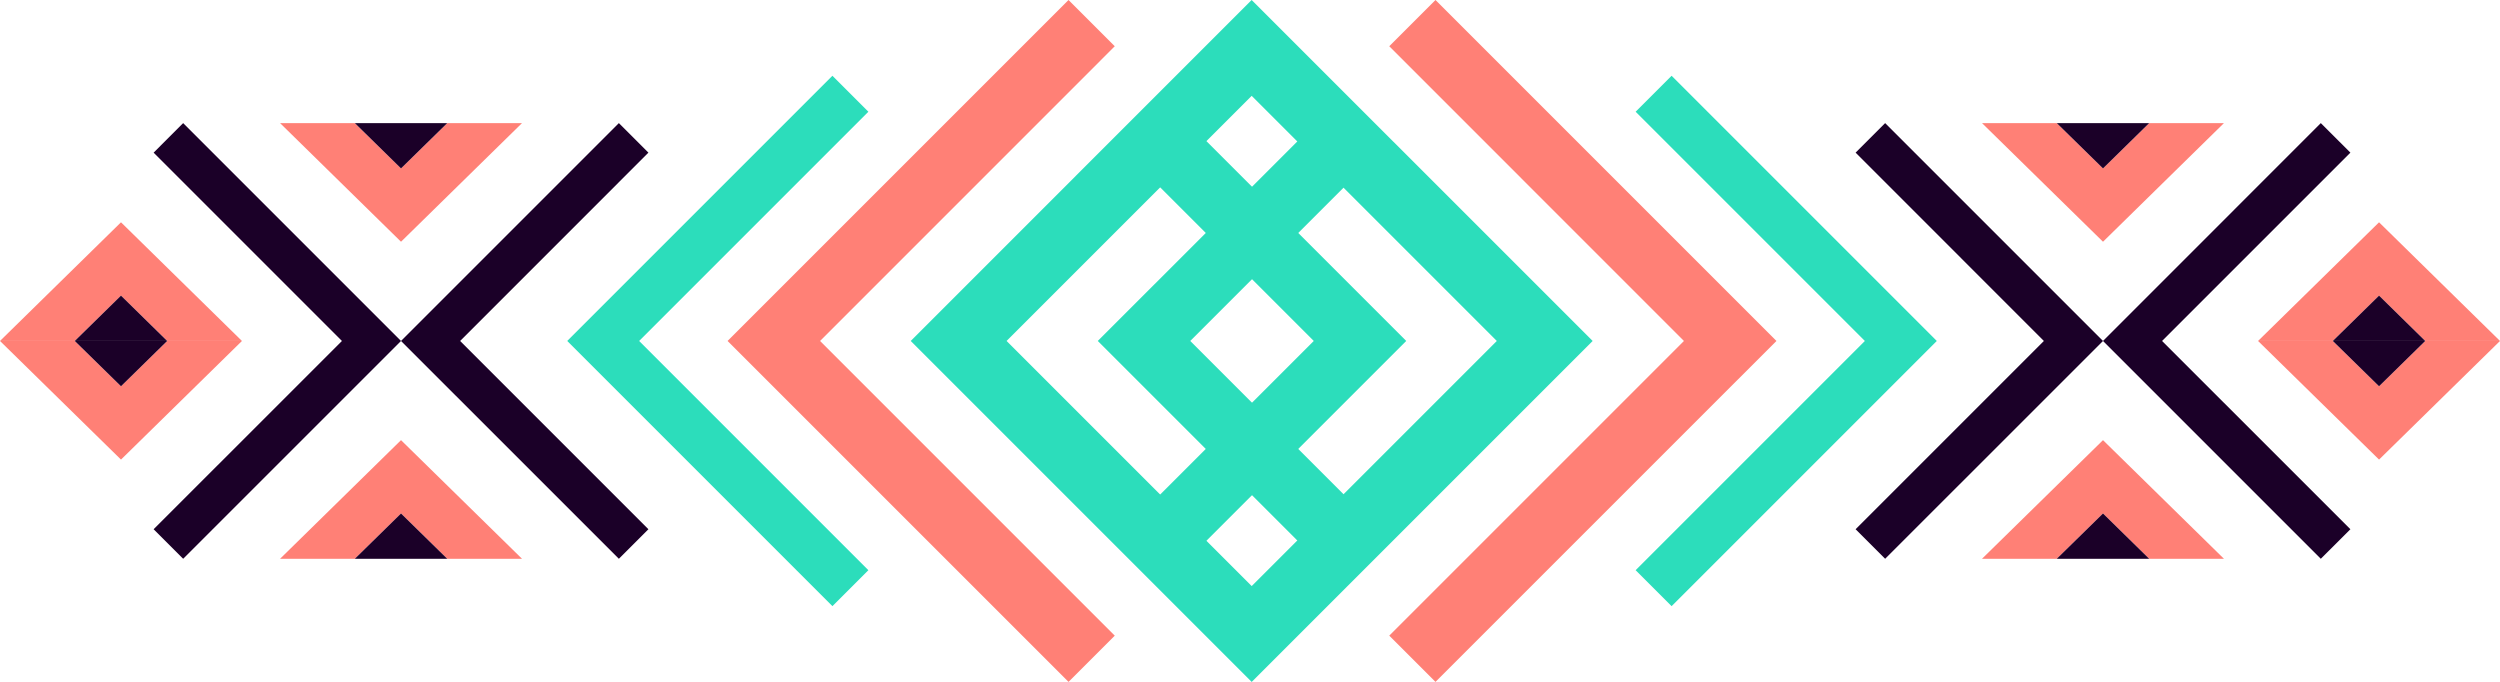 <svg xmlns="http://www.w3.org/2000/svg" viewBox="0 0 591.56 161.35"><defs><style>.cls-1{fill:#2cddbb;}.cls-2{fill:#ff8076;}.cls-3{fill:#1b0028;}</style></defs><title>Asset 2</title><g id="Layer_2" data-name="Layer 2"><g id="Layer_1-2" data-name="Layer 1"><path class="cls-1" d="M215.5,80.68l80.68,80.68,80.68-80.68L296.17,0Zm80.68,58-58-58,58-58,58,58Z"/><polygon class="cls-1" points="317.79 22.65 259.76 80.68 317.79 138.71 328.73 127.76 281.64 80.68 328.73 33.59 317.79 22.65"/><polygon class="cls-2" points="339.67 0 328.73 10.94 398.46 80.68 328.73 150.41 339.67 161.35 420.35 80.68 339.67 0"/><polygon class="cls-1" points="395.54 17.93 387.03 26.44 441.27 80.68 387.03 134.92 395.54 143.43 458.29 80.68 395.54 17.93"/><polygon class="cls-3" points="446.07 29.13 439.08 36.12 483.63 80.68 439.08 125.23 446.07 132.22 497.62 80.68 446.07 29.13"/><polygon class="cls-3" points="549.16 29.13 556.16 36.12 511.6 80.68 556.16 125.23 549.16 132.22 497.62 80.68 549.16 29.13"/><polygon class="cls-1" points="274.72 22.65 332.75 80.68 274.72 138.71 263.78 127.76 310.87 80.68 263.78 33.59 274.72 22.65"/><polygon class="cls-2" points="252.84 0 263.78 10.94 194.05 80.68 263.78 150.41 252.84 161.35 172.16 80.68 252.84 0"/><polygon class="cls-1" points="196.97 17.93 205.48 26.44 151.24 80.68 205.48 134.92 196.97 143.43 134.22 80.68 196.97 17.93"/><polygon class="cls-3" points="146.44 29.13 153.43 36.12 108.88 80.68 153.43 125.23 146.44 132.22 94.89 80.68 146.44 29.13"/><polygon class="cls-3" points="43.34 29.13 36.35 36.12 80.91 80.68 36.35 125.23 43.34 132.22 94.89 80.68 43.34 29.13"/><polygon class="cls-2" points="497.62 39.85 486.68 29.13 468.99 29.13 497.62 57.2 526.24 29.13 508.55 29.13 497.62 39.85"/><polygon class="cls-3" points="508.55 29.13 486.68 29.13 497.62 39.85 508.55 29.13"/><polygon class="cls-2" points="497.62 121.5 508.55 132.22 526.24 132.22 497.62 104.15 468.99 132.22 486.68 132.22 497.62 121.5"/><polygon class="cls-3" points="486.68 132.22 508.55 132.22 497.62 121.5 486.68 132.22"/><polygon class="cls-2" points="94.89 39.85 83.96 29.13 66.27 29.13 94.89 57.2 123.52 29.13 105.83 29.13 94.89 39.85"/><polygon class="cls-3" points="105.83 29.13 83.96 29.13 94.89 39.85 105.83 29.13"/><polygon class="cls-2" points="28.63 91.4 17.69 80.68 0 80.68 28.63 108.75 57.25 80.68 39.56 80.68 28.63 91.4"/><polygon class="cls-3" points="39.56 80.68 17.69 80.68 28.63 91.4 39.56 80.68"/><polygon class="cls-2" points="28.63 69.95 39.56 80.68 57.25 80.68 28.63 52.6 0 80.68 17.69 80.68 28.63 69.95"/><polygon class="cls-3" points="17.69 80.68 39.56 80.68 28.63 69.95 17.69 80.68"/><polygon class="cls-2" points="562.94 91.4 552 80.68 534.31 80.68 562.94 108.75 591.56 80.68 573.87 80.68 562.94 91.4"/><polygon class="cls-3" points="573.87 80.68 552 80.68 562.94 91.4 573.87 80.68"/><polygon class="cls-2" points="562.94 69.95 573.87 80.68 591.56 80.68 562.94 52.6 534.31 80.68 552 80.68 562.94 69.95"/><polygon class="cls-3" points="552 80.68 573.87 80.68 562.94 69.95 552 80.68"/><polygon class="cls-2" points="94.89 121.5 105.83 132.22 123.52 132.22 94.89 104.15 66.27 132.22 83.96 132.22 94.89 121.5"/><polygon class="cls-3" points="83.96 132.22 105.83 132.22 94.89 121.5 83.96 132.22"/></g></g></svg>